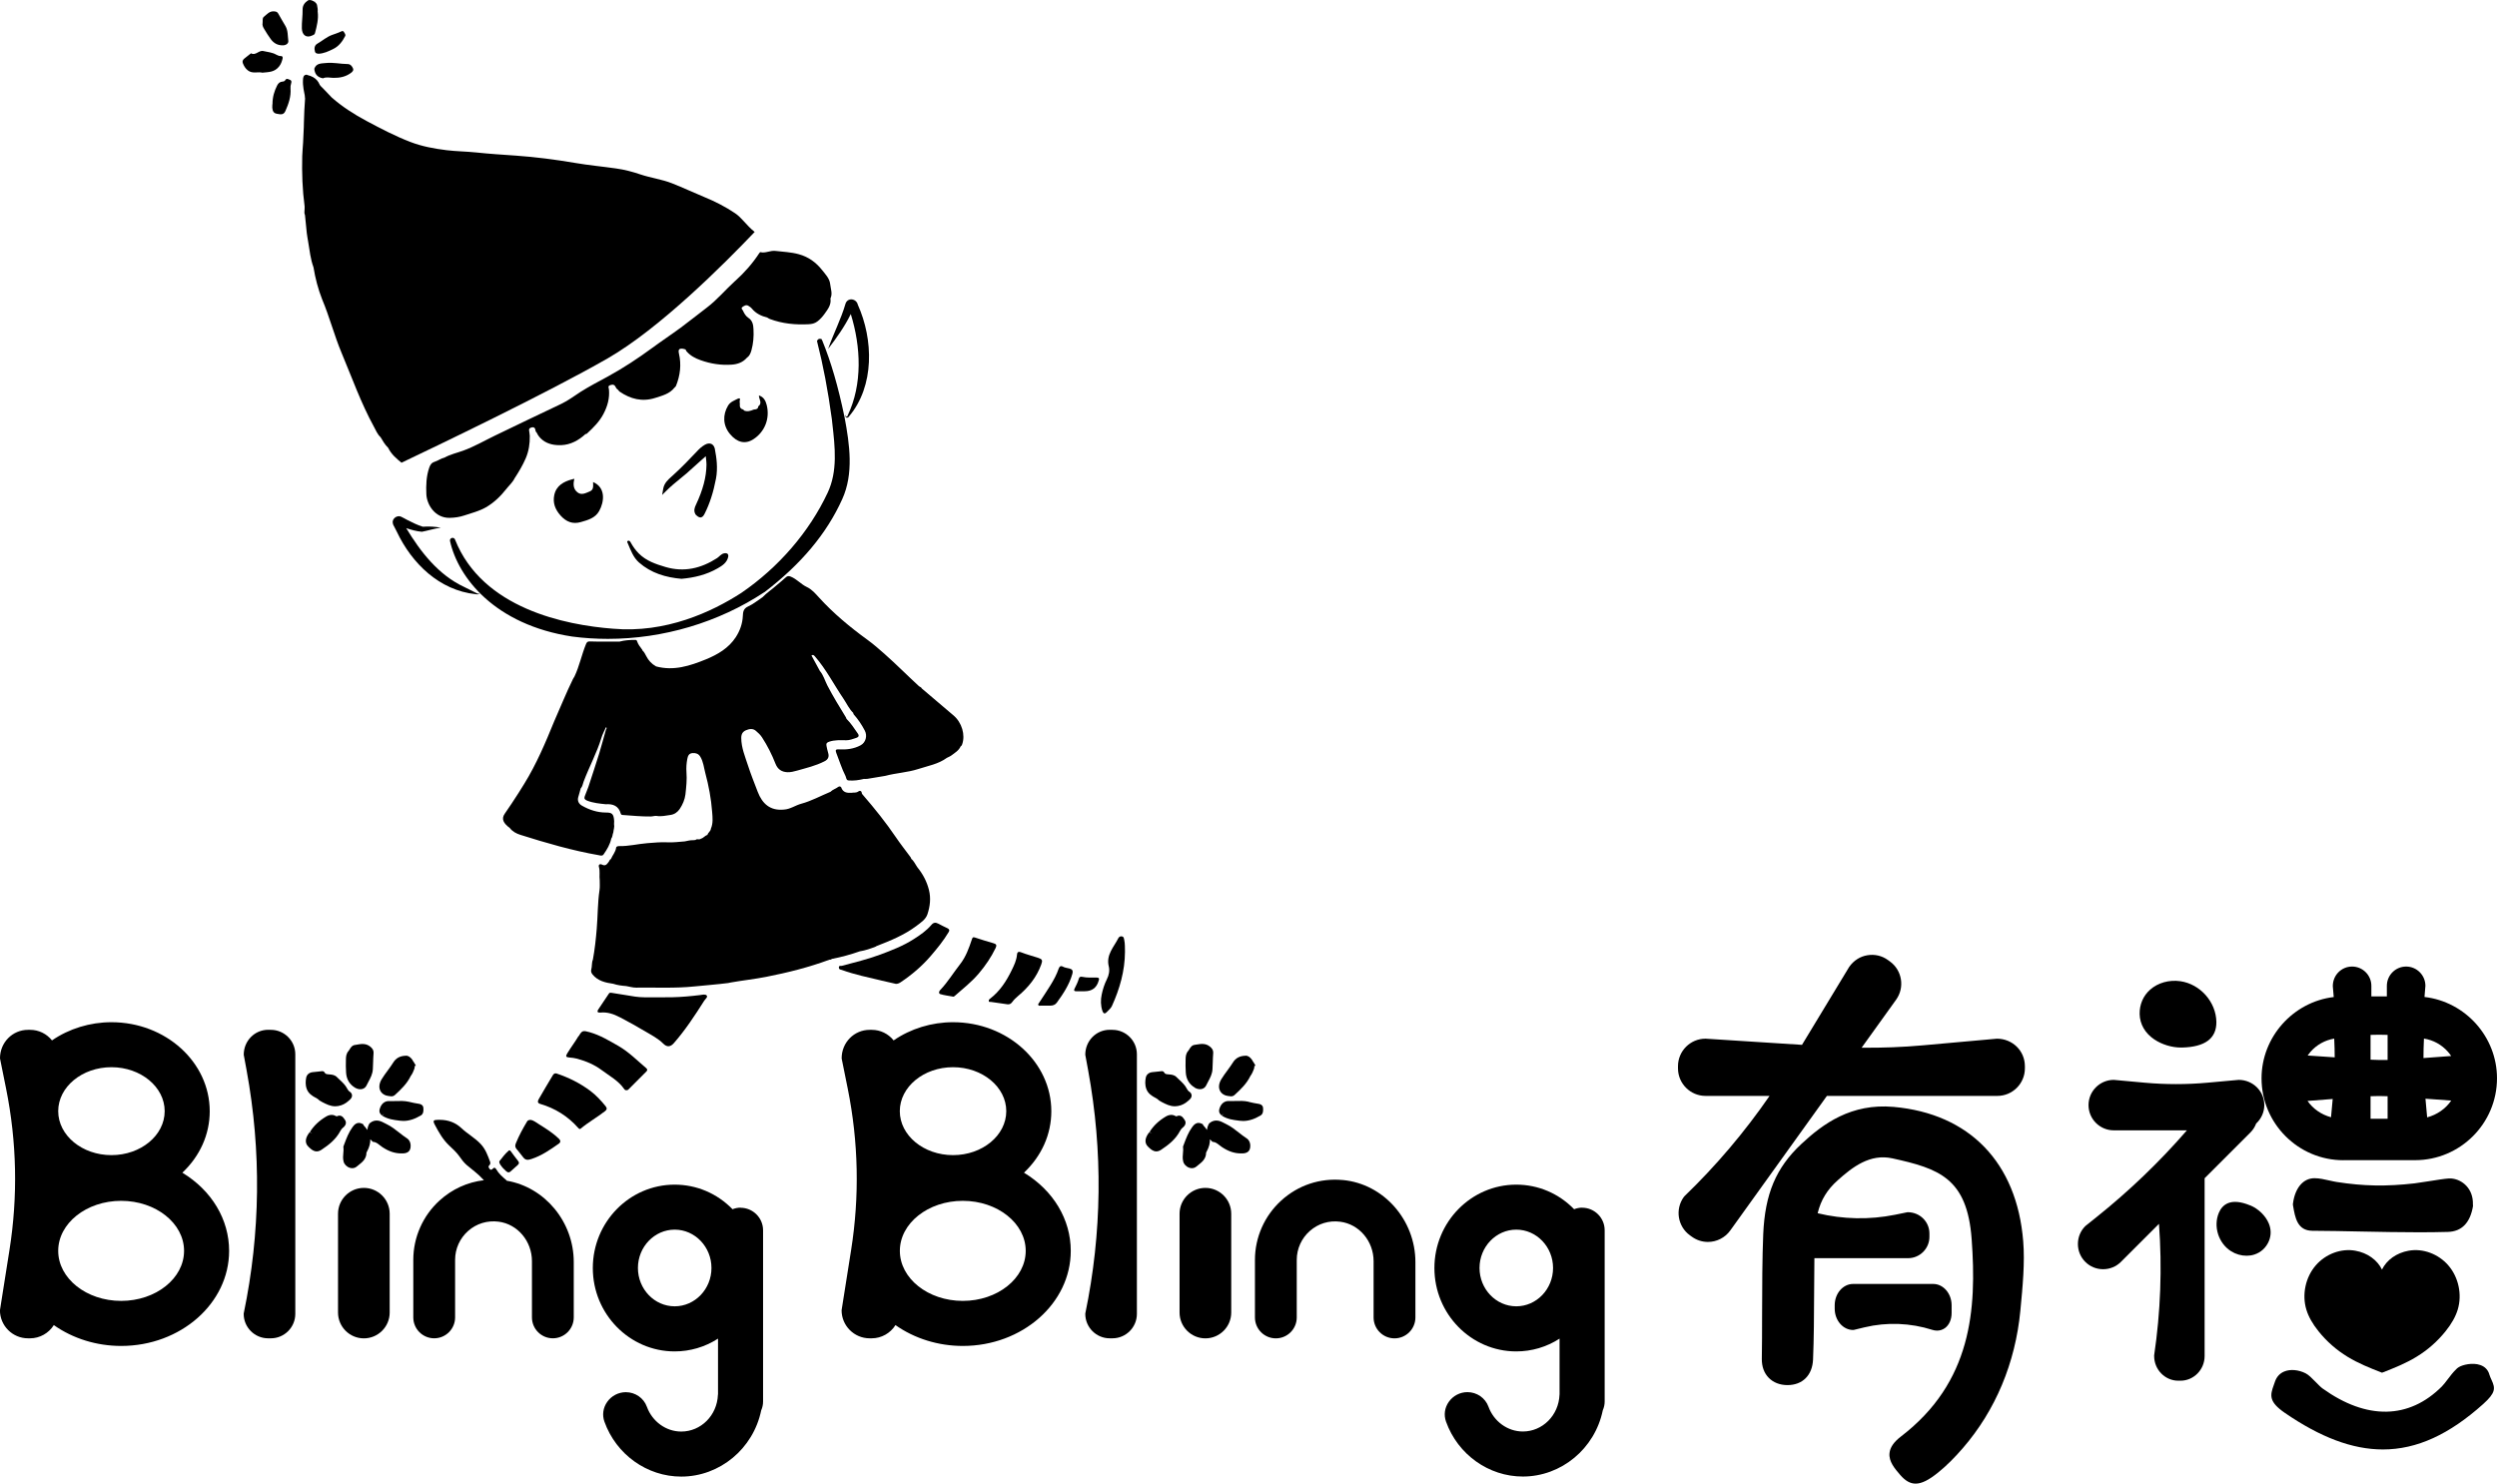 <?xml version="1.0" encoding="UTF-8"?><svg id="_圖層_2" xmlns="http://www.w3.org/2000/svg" viewBox="0 0 461.1 274"><g id="_圖層_1-2"><g><g><path d="M67.19,219.39c-2.63,0-4.77,2.14-4.77,4.77v18.25c0,2.63,2.14,4.77,4.77,4.77s4.77-2.14,4.77-4.77v-18.25c0-2.63-2.14-4.77-4.77-4.77Z"/><path d="M50.03,190.19h-.51c-2.49,0-4.51,2.03-4.51,4.61l.53,2.88c2.74,14.92,2.56,30.02-.53,44.88,0,.03-.01,.07-.01,.1,0,2.49,2.03,4.51,4.51,4.51h.51c2.49,0,4.51-2.03,4.51-4.51v-47.95c0-2.49-2.03-4.51-4.51-4.51Z"/><path d="M93.58,218.08c-.03-.06-.07-.12-.15-.18-.67-.57-1.34-1.15-1.78-1.93-.18-.32-.39-.41-.65-.12-.19,.22-.41,.26-.56,.06-.14-.17-.36-.43-.09-.68,.21-.19,.23-.44,.16-.64-.43-1.17-.84-2.34-1.74-3.3-1.07-1.14-2.45-1.88-3.58-2.95-1.08-1.02-2.43-1.51-3.94-1.52-.12,0-.23,0-.35,0-.89,0-1.01,.16-.59,.94,.72,1.36,1.47,2.7,2.61,3.78,.66,.62,1.33,1.23,1.87,1.97,.41,.58,.84,1.18,1.37,1.64,1,.86,2.08,1.61,2.97,2.59,.07,.08,.16,.15,.23,.23-3.03,.36-5.87,1.64-8.19,3.75-3.08,2.8-4.85,6.79-4.85,10.95v10.64c0,2.13,1.73,3.86,3.86,3.86s3.86-1.73,3.86-3.86v-10.64c0-2.04,.88-3.98,2.41-5.33,1.55-1.37,3.55-1.97,5.62-1.71,3.51,.45,6.16,3.59,6.16,7.3v10.38c0,2.13,1.73,3.86,3.86,3.86s3.86-1.73,3.86-3.86v-10.23c0-7.43-5.35-13.82-12.36-15.01Z"/><path d="M136.75,223.04c-.5,0-.99,.1-1.48,.29-2.86-2.93-6.64-4.54-10.69-4.54-8.33,0-15.11,6.91-15.11,15.4s6.78,15.4,15.11,15.4c2.85,0,5.6-.81,8.01-2.36v10.27s-.01,.07-.02,.11c-.15,3.8-3.13,6.78-6.77,6.78-2.81,0-5.36-1.85-6.35-4.59-.58-1.6-2.14-2.68-3.88-2.68-1.37,0-2.65,.67-3.44,1.79-.77,1.09-.96,2.43-.51,3.67,2.17,6.06,7.87,10.13,14.18,10.13,7.1,0,13.3-5.14,14.76-12.22,.23-.53,.35-1.08,.35-1.64v-31.63c0-2.29-1.87-4.16-4.16-4.16Zm-12.16,18.22c-3.74,0-6.79-3.18-6.79-7.08s3.05-7.08,6.79-7.08,6.79,3.18,6.79,7.08-3.05,7.08-6.79,7.08Z"/><path d="M33.68,216.58c3.26-3.08,5.05-7.08,5.05-11.35,0-9.07-8.14-16.44-18.15-16.44-3.95,0-7.83,1.19-10.98,3.36-.98-1.23-2.45-1.95-4.03-1.95h-.4c-2.85,0-5.18,2.32-5.17,5.28l1.13,5.6c1.98,9.85,2.19,19.87,.62,29.78l-1.76,11.13c0,2.85,2.32,5.18,5.18,5.18h.4c1.77,0,3.43-.94,4.37-2.44,3.53,2.49,7.92,3.85,12.43,3.85,11,0,19.94-7.88,19.94-17.56,0-5.8-3.21-11.15-8.64-14.44Zm-13.1-19.48c5.42,0,9.83,3.64,9.83,8.12s-4.41,8.12-9.83,8.12-9.83-3.64-9.83-8.12,4.41-8.12,9.83-8.12Zm1.79,43.16c-6.41,0-11.62-4.15-11.62-9.24s5.21-9.24,11.62-9.24,11.62,4.15,11.62,9.24-5.21,9.24-11.62,9.24Z"/><path d="M222.59,219.39c-2.63,0-4.77,2.14-4.77,4.77v18.25c0,2.63,2.14,4.77,4.77,4.77s4.77-2.14,4.77-4.77v-18.25c0-2.63-2.14-4.77-4.77-4.77Z"/><path d="M205.43,190.19h-.51c-2.49,0-4.51,2.03-4.51,4.61l.53,2.88c2.74,14.92,2.56,30.02-.52,44.88,0,.03-.01,.07-.01,.1,0,2.49,2.03,4.51,4.51,4.51h.51c2.49,0,4.51-2.03,4.51-4.51v-47.95c0-2.49-2.03-4.51-4.51-4.51Z"/><path d="M247.97,217.94c-4.22-.4-8.26,.95-11.38,3.79-3.08,2.8-4.85,6.79-4.85,10.95v10.64c0,2.13,1.73,3.86,3.86,3.86s3.86-1.73,3.86-3.86v-10.64c0-2.04,.88-3.98,2.41-5.33,1.55-1.37,3.54-1.98,5.62-1.71,3.51,.45,6.16,3.59,6.16,7.3v10.38c0,2.13,1.73,3.86,3.86,3.86s3.86-1.73,3.86-3.86v-10.23c0-7.79-5.88-14.45-13.38-15.15Z"/><path d="M292.16,223.04c-.5,0-1,.1-1.48,.29-2.86-2.93-6.64-4.54-10.69-4.54-8.33,0-15.11,6.91-15.11,15.4s6.78,15.4,15.11,15.4c2.85,0,5.6-.81,8-2.36v10.27s-.01,.07-.01,.1c-.15,3.8-3.13,6.78-6.77,6.78-2.81,0-5.36-1.85-6.35-4.59-.58-1.6-2.14-2.68-3.88-2.68-1.37,0-2.65,.67-3.44,1.79-.77,1.09-.96,2.43-.51,3.67,2.17,6.06,7.87,10.13,14.18,10.13,7.1,0,13.3-5.14,14.76-12.22,.23-.53,.35-1.08,.35-1.64v-31.63c0-2.29-1.87-4.16-4.16-4.16Zm-12.16,18.22c-3.74,0-6.79-3.18-6.79-7.08s3.05-7.08,6.79-7.08,6.79,3.18,6.79,7.08-3.05,7.08-6.79,7.08Z"/><path d="M189.09,216.58c3.26-3.08,5.05-7.08,5.05-11.35,0-9.07-8.14-16.44-18.15-16.44-3.95,0-7.83,1.19-10.97,3.36-.98-1.23-2.45-1.95-4.03-1.95h-.4c-2.85,0-5.18,2.32-5.17,5.28l1.13,5.6c1.98,9.84,2.19,19.87,.62,29.78l-1.76,11.13c0,2.85,2.32,5.18,5.18,5.18h.4c1.77,0,3.43-.94,4.37-2.44,3.53,2.49,7.92,3.85,12.43,3.85,11,0,19.94-7.88,19.94-17.56,0-5.8-3.21-11.15-8.64-14.44Zm-13.1-19.48c5.42,0,9.83,3.64,9.83,8.12s-4.41,8.12-9.83,8.12-9.83-3.64-9.83-8.12,4.41-8.12,9.83-8.12Zm1.8,43.16c-6.41,0-11.62-4.15-11.62-9.24s5.21-9.24,11.62-9.24,11.62,4.15,11.62,9.24-5.21,9.24-11.62,9.24Z"/><path d="M368.75,191.84s-.04,0-.06,0l-13.6,1.22c-3.68,.33-7.48,.48-11.32,.44l6.37-8.87c1.63-2.27,1.11-5.44-1.16-7.07l-.36-.26c-1.09-.79-2.44-1.1-3.77-.88-1.36,.22-2.52,.96-3.37,2.15l-8.72,14.4-17.81-1.14c-2.81,0-5.09,2.28-5.09,5.09v.39c0,2.81,2.28,5.09,5.09,5.09h11.82c-4.61,6.69-9.87,12.89-15.68,18.49l-.17,.2c-1.63,2.27-1.11,5.44,1.16,7.07l.36,.26c.87,.62,1.89,.95,2.95,.95,1.63,0,3.17-.79,4.12-2.11l17.85-24.86h31.47c2.81,0,5.09-2.28,5.09-5.09v-.39c0-2.85-2.28-5.09-5.19-5.09Z"/><path d="M356.82,245.61c.3,.09,.59,.14,.88,.14,.53,0,1.03-.16,1.46-.47,.78-.57,1.23-1.59,1.23-2.79v-1.42c0-2.17-1.53-3.94-3.4-3.94h-14.79c-1.88,0-3.4,1.77-3.4,3.94v.62c0,2.17,1.53,3.94,3.4,3.94,.04,0,.08,0,.12-.01l1.99-.48c4.13-.99,8.46-.82,12.53,.47Z"/><path d="M349.67,204.43c-7.81-.69-13.01,3.09-17.06,6.88-4.66,4.37-6.69,9.19-7.01,16.64-.18,4.31-.2,9.79-.21,15.09,0,2.8-.01,5.52-.05,7.92-.02,1.42,.42,2.64,1.28,3.51,.84,.86,2.05,1.33,3.4,1.34h.05c2.79,0,4.6-1.81,4.73-4.72,.16-3.76,.18-8.17,.2-12.43,0-2.14,.02-4.27,.05-6.29h17.3c2.17,0,3.94-1.77,3.94-3.94v-.62c0-2.17-1.76-3.93-4.02-3.93h-.02l-2.36,.48c-4.67,.94-9.58,.84-14.24-.29,.6-2.45,1.75-4.34,3.69-6.07,2.73-2.45,5.98-4.98,10.13-4.06,8.53,1.88,13.8,3.61,14.62,14.92,.95,13,.02,26.41-13.05,36.44-1.32,1.01-2.02,2.02-2.12,3.08-.16,1.55,.98,2.87,1.98,4.03,.92,1.06,1.82,1.6,2.84,1.6,1.15,0,2.47-.68,4.18-2.07,1.49-1.2,3.02-2.72,4.57-4.52,6.01-6.96,9.67-15.72,10.59-25.32,.44-4.57,.85-8.9,.53-12.85-1.17-14.52-9.9-23.57-23.94-24.82Z"/><path d="M456.66,222.75c.02-.12,0-.22-.01-.28,.11-2.94-1.99-4.68-4.03-4.82h-.24s-.22,0-.22,0c-.69,.04-2.27,.29-3.79,.53-1.01,.16-1.96,.31-2.48,.37-5.27,.6-9.43,.52-14.38-.25-.41-.06-.86-.17-1.33-.27-.92-.21-1.88-.43-2.77-.43h-.01c-2.07,0-3.59,1.77-3.97,4.64-.02,.11-.03,.22-.01,.33l.03,.16c.36,2.14,.78,4.56,3.54,4.58,2.94,.01,6.05,.08,9.07,.14,3.52,.07,7.12,.14,10.65,.14,1.8,0,3.58-.02,5.32-.07,2.56-.07,4.12-1.68,4.64-4.77Zm-32.74-.31h0s0,0,0,0h0Z"/><path d="M416.62,207.51c.96-.89,1.51-2.12,1.51-3.41,0-2.57-2.1-4.66-4.73-4.66h0l-5.75,.52c-3.85,.35-7.76,.35-11.62,0l-5.7-.52c-2.57,0-4.66,2.09-4.66,4.66s2.09,4.66,4.66,4.66h13.51c-5.08,5.85-10.71,11.25-16.75,16.07l-2.02,1.62c-.88,.88-1.36,2.05-1.36,3.3s.48,2.42,1.36,3.3c.88,.88,2.05,1.36,3.29,1.36s2.42-.48,3.3-1.36l7.02-7.02c.6,8.11,.3,16.27-.89,24.29,0,.02,0,.09,0,.12,0,2.51,2,4.56,4.46,4.56h.4c2.46,0,4.46-2.05,4.46-4.56v-32.83l8.47-8.47c.45-.45,.8-.99,1.04-1.62Z"/><path d="M397.85,191.99c1.39,.93,3.21,1.48,4.9,1.48,.05,0,.11,0,.16,0,4.28-.09,6.42-1.69,6.37-4.76-.07-3.67-2.99-6.96-6.64-7.49-2.06-.3-4.15,.28-5.59,1.56-1.28,1.13-1.97,2.73-1.94,4.5,.04,1.89,1.01,3.56,2.75,4.72Z"/><path d="M415.53,222.63c-3.68-1.53-5.18-.1-5.8,1.37-1.05,2.52-.06,5.63,2.27,7.09,.87,.55,1.88,.83,2.86,.83,.49,0,.97-.07,1.43-.22,1.22-.39,2.18-1.28,2.69-2.5,.43-1.04,.43-2.16-.02-3.24-.58-1.41-1.92-2.72-3.42-3.34Z"/><path d="M432.75,214.27h13.22c8.34,0,15.13-6.79,15.13-15.13,0-7.65-5.84-14.14-13.39-15.01l.17-2.06c0-1.96-1.6-3.56-3.56-3.56s-3.56,1.6-3.56,3.56v1.95h-2.86v-1.95c0-1.96-1.6-3.56-3.56-3.56-.95,0-1.84,.37-2.52,1.05-.67,.68-1.04,1.58-1.04,2.58l.17,2c-7.51,.9-13.33,7.39-13.33,15.01,0,8.34,6.78,15.13,15.12,15.13Zm15.45-7.92l-.31-3.43,4.76,.34c-1.03,1.51-2.63,2.62-4.44,3.1Zm-.6-14.54c1.72,.27,3.28,1.12,4.44,2.44,.21,.24,.41,.5,.6,.78l-5.12,.38c0-1.16,.03-2.35,.09-3.6Zm-9.85-.68c1.04-.04,2.1-.04,3.15,0v4.64c-1.05,.01-2.1,0-3.15-.06v-4.58Zm0,11.33c1.05-.05,2.11-.05,3.15,0v4.16h-3.15v-4.15Zm-11.08-8.21c1.14-1.3,2.68-2.15,4.37-2.43,.06,1.23,.09,2.37,.09,3.46l-5-.34c.17-.24,.35-.47,.54-.69Zm4.09,8.72l-.31,3.37c-1.78-.48-3.31-1.54-4.34-3.01l4.64-.36Z"/><path d="M459.66,253.76c-.25-.79-.81-1.36-1.63-1.65-1.46-.52-3.34-.03-3.99,.39-.09,.06-.18,.12-.26,.18h-.02s0,.01,0,.01c-.09,.07-.16,.14-.21,.21-.57,.54-1.07,1.21-1.56,1.85-.38,.5-.73,.97-1.07,1.31-6.06,6.08-13.88,6.22-22.01,.39-.37-.26-.83-.74-1.28-1.2-.67-.68-1.3-1.33-1.88-1.62-1.32-.66-2.82-.79-3.93-.33-.83,.34-1.42,.99-1.72,1.87-.07,.22-.15,.43-.22,.63-.7,1.91-.94,3.09,2.05,5.15,6.54,4.49,12.44,6.75,18.1,6.75,6.29,0,12.28-2.79,18.52-8.39,2.31-2.08,2.26-2.9,1.56-4.41-.15-.33-.32-.69-.46-1.14Z"/><path d="M58.2,202.68c.3,.17,.59,.34,.77,.55l.53,.31c.74,.38,1.5,.78,2.41,.78,.34,0,.7-.06,1.1-.19,.71-.24,1.15-.62,1.62-1.05,.28-.26,.41-.54,.37-.83-.02-.2-.13-.48-.52-.7-.06-.04-.25-.25-.35-.46-.34-.68-.86-1.16-1.36-1.63-.18-.17-.36-.34-.53-.51-.43-.45-.99-.49-1.44-.52-.52-.04-.71-.07-.85-.34-.06-.11-.24-.35-.65-.24l-.44,.05c-.36,.04-.71,.08-1.07,.11-.66,.05-1.14,.44-1.25,1.03-.1,.55-.18,1.28,.1,2.07,.32,.87,1.01,1.27,1.57,1.59Z"/><path d="M66.02,192.92c-.15,.03-.3,.05-.45,.07-.55,.06-.82,.5-1.01,.82-.06,.1-.12,.19-.18,.27-.47,.5-.49,1.13-.5,1.55-.03,.86-.02,1.7,.03,2.48,.08,1.24,.64,2.17,1.66,2.78,.31,.18,.64,.28,.95,.28,.15,0,.29-.02,.43-.06,.33-.1,.59-.33,.74-.65,.11-.24,.23-.47,.36-.7,.37-.69,.75-1.4,.8-2.28,.02-.42,.04-.84,.05-1.26,.02-.56,.03-1.11,.08-1.67,.05-.65-.29-.99-.61-1.25-.79-.64-1.65-.5-2.34-.39Z"/><path d="M71.82,202.42l.11,.02c.09,.02,.2,.04,.33,.04,.21,0,.46-.05,.69-.27,1.03-.95,2.19-2.02,2.89-3.47,.33-.44,.51-.91,.67-1.33,.06-.17,.08-.35,.07-.53l.22-.06-.34-.59s-.06-.11-.12-.16c-.07-.13-.14-.25-.21-.36-.34-.48-.76-.76-1.16-.73-1.08,.02-1.84,.43-2.34,1.24-.31,.5-.66,.97-1.02,1.47-.38,.52-.78,1.05-1.13,1.63-.46,.76-.55,1.52-.25,2.12,.27,.55,.84,.91,1.6,1Z"/><path d="M75.11,210.21c-.47-.31-.91-.65-1.38-1.02-.71-.56-1.43-1.13-2.29-1.55-.11-.05-.22-.11-.33-.17-.73-.39-1.73-.92-2.81-.05l-.13,.16c-.2,.38-.31,.75-.35,1.11-.18-.29-.39-.57-.66-.84l-.11-.23-.15-.07c-.99-.5-1.55,.27-1.82,.64-.7,.96-1.1,2.04-1.49,3.08l-.19,.51,.02,.13c.04,.32,.01,.66-.02,1.01-.05,.52-.1,1.05,.05,1.62,.14,.52,.59,.97,1.15,1.14,.15,.05,.3,.07,.45,.07,.3,0,.58-.1,.81-.29,.12-.1,.24-.19,.36-.29,.65-.51,1.46-1.14,1.45-2.3,0-.03,.05-.09,.11-.21,.43-.79,.62-1.54,.6-2.25,.1,.12,.22,.24,.35,.36l.12,.11,.16,.02c.41,.05,.73,.3,1.1,.59,.16,.13,.33,.26,.5,.37,1.19,.79,2.3,1.16,3.48,1.16,.11,0,.22,0,.34,0,.3-.02,1.2-.07,1.36-.99,.14-.79-.11-1.46-.67-1.82Z"/><path d="M63.37,208.25c.8-.67,.46-1.27,.28-1.5-.03-.04-.06-.08-.09-.12-.14-.21-.56-.86-1.36-.46-.02,0-.04,.02-.17-.05-.39-.22-1.02-.38-1.82,.1-1.3,.78-2.25,1.68-2.98,2.84l.43,.27-.48-.22c-.11,.14-.27,.34-.4,.58-.17,.33-.69,1.33,.23,2.15l.14,.13c.3,.28,.74,.68,1.33,.68,.27,0,.57-.09,.9-.31,1.31-.87,2.64-1.89,3.47-3.46,.15-.28,.29-.46,.51-.64Z"/><path d="M70.67,206.11c1.02,.6,2,.72,2.96,.84l.24,.03c.21,.03,.42,.04,.63,.04,1.03,0,2.07-.33,3.22-1.01,.48-.29,.48-.85,.47-1.18v-.11c0-.35-.15-.78-.94-.88-.52-.07-1.05-.19-1.56-.31l-.17-.04c-.84-.19-1.65-.16-2.43-.14-.4,.01-.79,.03-1.19,.01-.86-.05-1.5,.49-1.78,1.46-.21,.71,.27,1.08,.43,1.21l.38-.35-.33,.39,.08,.06Z"/><path d="M213.24,202.68c.3,.17,.59,.34,.77,.55l.53,.31c.74,.38,1.5,.78,2.41,.78,.34,0,.7-.06,1.1-.19,.71-.24,1.15-.62,1.62-1.05,.28-.26,.41-.54,.37-.83-.02-.2-.13-.48-.52-.7-.06-.04-.25-.25-.35-.46-.34-.68-.86-1.16-1.36-1.63-.18-.17-.36-.34-.53-.51-.43-.45-.99-.49-1.44-.52-.52-.04-.71-.07-.85-.34-.06-.11-.24-.35-.65-.24l-.44,.05c-.36,.04-.71,.08-1.07,.11-.66,.05-1.14,.44-1.25,1.03-.1,.55-.18,1.28,.1,2.07,.32,.87,1.01,1.27,1.57,1.59Z"/><path d="M220.62,200.88c.31,.18,.64,.28,.95,.28,.15,0,.29-.02,.43-.06,.33-.1,.59-.33,.74-.65,.11-.24,.23-.47,.36-.7,.37-.69,.75-1.4,.8-2.28,.02-.42,.04-.84,.05-1.26,.02-.56,.03-1.11,.08-1.67,.05-.65-.29-.99-.61-1.25-.79-.64-1.65-.5-2.34-.39-.15,.03-.3,.05-.45,.07-.55,.06-.82,.5-1.01,.82-.06,.1-.12,.19-.18,.27-.47,.5-.49,1.13-.5,1.55-.03,.86-.02,1.7,.03,2.48,.08,1.24,.64,2.17,1.66,2.78Z"/><path d="M226.87,202.42l.11,.02c.09,.02,.2,.04,.33,.04,.21,0,.46-.05,.69-.27,1.03-.95,2.19-2.02,2.89-3.47,.33-.44,.51-.91,.67-1.33,.06-.17,.08-.35,.07-.53l.22-.06-.34-.59s-.06-.11-.12-.16c-.07-.13-.14-.25-.21-.36-.34-.48-.75-.76-1.16-.73-1.08,.02-1.84,.43-2.34,1.24-.31,.5-.66,.97-1.02,1.47-.38,.52-.78,1.05-1.13,1.63-.46,.76-.55,1.52-.25,2.12,.27,.55,.84,.91,1.6,1Z"/><path d="M230.16,210.21c-.47-.31-.91-.65-1.38-1.02-.71-.56-1.43-1.13-2.29-1.55-.11-.05-.22-.11-.33-.17-.73-.39-1.73-.92-2.81-.05l-.13,.16c-.2,.38-.31,.75-.35,1.11-.18-.29-.39-.57-.66-.84l-.11-.23-.15-.07c-.99-.5-1.55,.27-1.82,.64-.7,.96-1.1,2.04-1.49,3.08l-.19,.51,.02,.13c.04,.32,.01,.66-.02,1.01-.05,.52-.1,1.05,.05,1.62,.14,.52,.59,.97,1.15,1.14,.15,.05,.3,.07,.45,.07,.3,0,.58-.1,.81-.29,.12-.1,.24-.19,.36-.29,.65-.51,1.46-1.14,1.45-2.3,0-.03,.05-.09,.11-.21,.43-.79,.62-1.54,.6-2.25,.1,.12,.22,.24,.35,.36l.12,.11,.16,.02c.41,.05,.73,.3,1.1,.59,.16,.13,.33,.26,.5,.37,1.19,.79,2.3,1.16,3.48,1.16,.11,0,.22,0,.34,0,.3-.02,1.2-.07,1.36-.99,.14-.79-.11-1.46-.67-1.82Z"/><path d="M218.42,208.25c.8-.67,.46-1.27,.28-1.5-.03-.04-.06-.08-.09-.12-.14-.21-.57-.86-1.36-.46-.02,0-.04,.02-.17-.05-.39-.22-1.02-.38-1.82,.1-1.3,.78-2.25,1.68-2.98,2.84l.43,.27-.48-.22c-.11,.14-.27,.34-.4,.58-.17,.33-.69,1.33,.23,2.15l.14,.13c.3,.28,.74,.68,1.33,.68,.27,0,.57-.09,.9-.31,1.31-.87,2.64-1.89,3.47-3.46,.15-.28,.29-.46,.51-.64Z"/><path d="M230.57,203.48c-.84-.19-1.65-.16-2.43-.14-.4,.01-.79,.03-1.19,.01-.85-.05-1.5,.49-1.78,1.46-.21,.71,.27,1.08,.43,1.21l.38-.35-.33,.39,.08,.06c1.02,.6,2,.72,2.96,.84l.24,.03c.21,.03,.42,.04,.63,.04,1.03,0,2.07-.33,3.22-1.01,.48-.29,.48-.85,.47-1.18v-.11c0-.35-.15-.78-.94-.88-.52-.07-1.05-.19-1.56-.31l-.17-.04Z"/><path d="M444.79,230.99c-2.26,.41-4.06,1.71-4.93,3.49-.87-1.78-2.67-3.09-4.93-3.49-2.61-.47-5.46,.59-7.29,2.7-1.91,2.2-2.59,5.42-1.74,8.2,.4,1.3,1.13,2.6,2.25,3.99,1.5,1.87,3.3,3.45,5.35,4.7,2.02,1.23,4.04,2.03,6.18,2.87l.19,.07,.19-.07c2.14-.84,4.16-1.64,6.18-2.87,2.05-1.25,3.85-2.83,5.35-4.7,1.12-1.39,1.85-2.69,2.25-3.99,.85-2.78,.17-6-1.74-8.2-1.83-2.11-4.69-3.17-7.29-2.7Z"/><path d="M114.46,187.87c1.64,.85,3.26,1.77,4.85,2.71,1.1,.65,2.25,1.25,3.17,2.17q1,1,1.95-.09c2.12-2.42,3.88-5.11,5.6-7.82,.2-.32,.71-.68,.48-.97-.24-.31-.84-.14-1.26-.09-1.7,.21-3.4,.36-5.11,.4-1.71,.04-3.42,0-5.13,.01-1.16,0-2.29-.2-3.42-.4-.9-.16-1.81-.29-2.74-.44-.12,.03-.27-.06-.4,.14-.64,.98-1.3,1.94-1.95,2.91-.32,.48-.14,.66,.4,.61,1.29-.13,2.46,.29,3.56,.87Z"/><path d="M162.77,181.1c.89,.21,1.78,.41,2.67,.61,.35,0,.63-.13,.91-.32,2.04-1.37,3.9-2.95,5.5-4.81,1.21-1.41,2.39-2.85,3.34-4.45,.21-.35,.08-.54-.24-.7-.56-.27-1.12-.53-1.66-.83-.49-.26-.89-.26-1.28,.2-.93,1.1-2.13,1.92-3.33,2.68-1.91,1.22-4.03,2.04-6.15,2.83-2.31,.86-4.71,1.43-7.08,2.07-.19,.05-.58-.12-.54,.35,.03,.36,.32,.33,.55,.41,2.38,.87,4.87,1.37,7.33,1.96Z"/><path d="M106.84,191.34c-.3,.52-.64,1-.97,1.5-.39,.57-.77,1.13-1.13,1.72-.33,.55-.22,.7,.4,.75,.48,.04,.96,.09,1.43,.22,1.64,.45,3.18,1.09,4.57,2.13,1.43,1.07,3.04,1.92,4.1,3.44,.11,.15,.24,.29,.46,.25,.13,0,.23-.02,.32-.11,1.12-1.13,2.25-2.25,3.37-3.38,.16-.17,.19-.38-.05-.58-1.67-1.41-3.2-2.98-5.12-4.09-1.73-.99-3.43-2.02-5.36-2.56-1.21-.34-1.39-.32-1.99,.74Z"/><path d="M111.84,204.31c-.84-1.04-1.75-2.02-2.82-2.83-1.91-1.43-4.02-2.48-6.28-3.23h.01c-.3-.06-.51,.08-.65,.31-.88,1.47-1.76,2.94-2.61,4.43-.19,.33-.3,.72,.24,.88,2.78,.81,5.14,2.29,7.06,4.46,.17,.19,.29,.24,.44,.12,1.42-1.2,3.06-2.1,4.52-3.25,.33-.26,.38-.53,.09-.89Z"/><path d="M173.63,182.82c-.24,.26-.35,.67,.01,.78,.74,.23,1.52,.31,2.38,.47,.09,.03,.22-.07,.34-.18,1.49-1.31,3.06-2.54,4.36-4.07,1.24-1.46,2.31-3.02,3.14-4.75,.24-.51,.13-.72-.42-.87-1.14-.31-2.27-.69-3.4-1.05-.37-.12-.45-.03-.58,.37-.54,1.6-1.1,3.2-2.17,4.56-1.23,1.57-2.27,3.29-3.65,4.75Z"/><path d="M182.58,184.86c.03,.26,.24,.16,.38,.18,1.04,.15,2.09,.3,3.13,.45,.39,.02,.62-.13,.86-.46,.29-.41,.68-.77,1.07-1.1,1.89-1.58,3.4-3.44,4.25-5.78,.3-.82,.2-1-.59-1.26-1.04-.34-2.11-.61-3.12-1.01-.57-.22-.73,.04-.76,.45-.09,1.03-.53,1.94-.97,2.84-.98,2.02-2.18,3.89-4.01,5.28-.13,.1-.26,.21-.23,.4Z"/><path d="M98.18,214.04c1.86-.61,3.43-1.71,5-2.81,.39-.27,.36-.6,.02-.93-1.08-1.04-2.35-1.84-3.61-2.63-.56-.35-1.08-.78-1.63-.84q-.46,.01-.62,.28c-.78,1.3-1.5,2.62-2.07,4.02-.15,.37-.19,.69,.08,1.03,.39,.51,.84,.99,1.21,1.51,.47,.67,.96,.59,1.63,.37Z"/><path d="M204.39,186.91c.32-.36,.73-.65,.94-1.11,1.44-3.18,2.39-6.48,2.41-10.01-.02-.74,.02-1.48-.14-2.22-.06-.25-.06-.52-.34-.61-.29-.09-.58,0-.73,.28-.83,1.66-2.32,3.09-1.78,5.25,.19,.78,.03,1.61-.35,2.36-.45,.9-.76,1.87-.96,2.84-.21,.98-.2,2.04,.14,3.03,.15,.44,.41,.63,.8,.19Z"/><path d="M135.77,51.87c-1.78,1.61-3.31,3.47-5.23,4.93-1.61,1.22-3.18,2.49-4.8,3.69-1.75,1.29-3.57,2.49-5.32,3.78-2.6,1.91-5.29,3.68-8.13,5.24-1.7,.93-3.44,1.82-5.08,2.86-1.17,.75-2.28,1.61-3.55,2.21-4.1,1.94-8.18,3.9-12.26,5.87-1.95,.94-3.83,2.04-5.87,2.78-1.15,.42-2.36,.67-3.44,1.28-.65,.15-1.2,.57-1.82,.77-.6,.19-.83,.57-1.02,1.13-.54,1.59-.59,3.22-.52,4.85,.08,1.95,1.6,4.43,4.31,4.38,.94-.02,1.83-.15,2.7-.44,1.35-.45,2.75-.79,4-1.51,1.48-.86,2.68-2.02,3.73-3.35,.52-.67,1.18-1.23,1.56-2.01,.77-1.18,1.49-2.38,2.05-3.68,.57-1.33,.78-2.72,.75-4.15,0-.34-.1-.68-.13-1.02-.04-.42,.31-.5,.58-.56,.22-.04,.48,.03,.56,.37,.05,.2,.05,.46,.26,.6,.25,.55,.62,1.01,1.09,1.38,1.03,.81,2.31,.99,3.5,.94,1.69-.08,3.17-.88,4.43-2.05,.19,.03,.29-.11,.41-.22,1.11-1.03,2.17-2.1,2.89-3.46,.76-1.43,1.18-2.93,1.03-4.56-.03-.33-.29-.61,.26-.8,.5-.17,.8-.05,.99,.38,.1,.23,.25,.38,.44,.51,.09,.1,.16,.23,.27,.31,2.01,1.38,4.18,1.94,6.58,1.17,1.3-.42,2.66-.74,3.56-1.9,.09-.1,.22-.18,.27-.3,.79-1.95,1.03-3.95,.55-6.01-.16-.7,.02-.97,.75-.87,.18,.02,.35,.1,.52,.15-.02,.16,.08,.25,.17,.36,.69,.79,1.57,1.25,2.53,1.59,1.89,.68,3.84,.98,5.83,.83,1.04-.08,2-.42,2.73-1.25,.48-.33,.69-.8,.85-1.36,.36-1.28,.46-2.59,.39-3.9-.04-.82-.15-1.61-.96-2.14-.45-.3-.76-.8-.98-1.31-.09-.2-.46-.45-.09-.69,.31-.21,.66-.46,1.07-.22,.23,.14,.48,.3,.65,.51,.75,.92,1.75,1.39,2.86,1.67,.15,.09,.3,.2,.46,.26,2.32,.87,4.73,1.1,7.18,.97,.55-.03,1.1-.13,1.6-.51,.53-.4,.95-.88,1.32-1.39,.6-.85,1.29-1.69,1.1-2.86,.43-.89,.04-1.78-.05-2.65-.11-1.04-.86-1.79-1.48-2.58-1.13-1.43-2.52-2.45-4.32-2.94-1.42-.39-2.85-.44-4.29-.61-1-.12-1.84,.47-2.79,.23-.06-.02-.18,.13-.24,.22-1.23,1.88-2.7,3.54-4.37,5.05Z"/><path d="M157.11,58.01c1.87,6.04,2.19,12.94-.58,18.73-.06,.16-.07,.23-.22,.21-.13,0-.1-.23-.16-.38,.03,.15-.13,.36,.1,.52,.18,.15,.47-.04,.55-.21,4.72-5.6,4.49-14.19,1.61-20.59-.27-1.2-1.91-1.38-2.28-.19-.82,2.84-2.2,5.46-3.21,8.34,1.55-2.01,3.05-4.12,4.19-6.44Z"/><path d="M197.37,178.85c-.35-.09-.74-.13-1.05-.3-.45-.25-.65-.07-.81,.31h0c-.37,1.11-.93,2.13-1.54,3.12-.67,1.09-1.39,2.15-2.09,3.22-.09,.14-.23,.25-.14,.43,.09,.18,.29,.1,.44,.1,.59,0,1.17,0,1.76,0,.49,0,.92-.15,1.21-.55,1.18-1.63,2.3-3.31,2.86-5.28,.18-.65,.02-.9-.63-1.06Z"/><path d="M202.86,181.16s.02-.04,.03-.06c.15-.39,.03-.56-.4-.56-.88,0-1.76,.06-2.64-.13-.26-.06-.53-.02-.62,.3-.19,.68-.51,1.29-.82,1.92-.14,.29-.05,.44,.28,.44,.54,0,1.07,0,1.61,0q2.02,0,2.57-1.91Z"/><path d="M88.63,109.57c-.22,.2-.49,.05-.71-.07-.44-.23-1.76-.89-2.21-1.1-4.75-2.22-8.03-6.45-10.7-10.86,.94,.32,1.93,.59,2.9,.67,1.14-.21,2.28-.6,3.49-.75-1.09-.21-2.21-.26-3.33-.18-.99-.31-1.92-.77-2.86-1.25-.36-.17-.75-.44-1.16-.61-.75-.34-1.73,.42-1.51,1.24,.08,.35,.16,.4,.26,.61,.05,.1,.42,.81,.47,.92,2.79,5.89,7.86,10.83,14.56,11.55,.25,.05,.66,.1,.8-.18Z"/><path d="M93.93,212.52c-.66,.56-1.16,1.26-1.7,1.93-.05,.06-.02,.18-.02,.23,.01,.42,1.27,1.81,1.64,1.84,.15,.01,.27-.03,.39-.13,.45-.4,.9-.81,1.35-1.21,.27-.24,.34-.45,.08-.77-.47-.58-.9-1.18-1.34-1.78-.12-.17-.27-.23-.41-.11Z"/><path d="M105.67,88.52c-1.59,.42-2.96,1.18-3.32,2.92-.29,1.41,.14,2.62,1.15,3.76,1.08,1.2,2.27,1.65,3.76,1.22,1.3-.37,2.65-.73,3.38-2.03,.96-1.71,1.26-4.35-1.12-5.36,0,.65,.17,1.42-.61,1.73-.71,.29-1.52,.76-2.26,.18-.8-.62-.84-1.52-.58-2.51-.18,.04-.29,.07-.4,.09Z"/><path d="M155.95,77.03c-1.17-5.65-2.48-10.15-4.11-14.14l-.14-.27-.22-.04c-.17-.03-.36,.03-.47,.16l-.15,.24,.05,.19c1.09,4.26,1.98,8.92,2.7,14.23l.09,.84c.49,4.32,1.01,8.79-.87,12.77-3.38,7.21-9.04,13.78-15.95,18.5-5.42,3.5-13.94,7.48-23.73,6.6-8.7-.67-24.06-3.7-29.12-16.45-.08-.25-.34-.38-.59-.31-.25,.07-.4,.33-.34,.57,1.5,6.78,8.31,15.47,22.55,17.64,2.19,.29,4.39,.43,6.6,.43,10.18,0,20.44-3.02,28.91-8.63h.02c6.79-5.21,11.48-10.82,14.35-17.18,2.13-4.69,1.38-10.05,.42-15.15Z"/><path d="M136.28,73.62c-.67,.35-1.42,.59-1.84,1.3-1.01,1.69-.96,3.65,.35,5.23,1.31,1.58,2.81,1.95,4.32,.98,2.1-1.35,3.1-3.82,2.47-6.33-.2-.79-.55-1.49-1.44-1.76,0,.7,.7,1.41-.12,2.02-.03,.47-.36,.54-.73,.57-.05,.01-.1,.02-.15,.03-.56,.24-1.12,.41-1.72,.17-.06-.06-.12-.13-.18-.2-.57-.12-.67-.52-.62-1.02,0-.23-.07-.48,0-.69,.12-.39-.12-.4-.32-.29Z"/><path d="M161.81,174.75c2.61-1.02,5.21-2.06,7.47-3.78,.8-.61,1.68-1.16,2-2.17,.47-1.45,.64-2.93,.26-4.44-.39-1.56-1.12-2.93-2.12-4.16-.38-.53-.63-1.17-1.16-1.59,0-.15-.09-.25-.17-.37-.91-1.23-1.86-2.43-2.71-3.69-1.83-2.69-3.86-5.22-5.98-7.67-.1-.12-.25-.26-.26-.4-.05-.51-.44-.46-.65-.3-.39,.29-.81,.16-1.21,.24-.86,.06-1.63-.04-1.95-1.02-.16-.21-.39-.18-.55-.06-.45,.34-1.03,.49-1.43,.9-1.79,.74-3.5,1.69-5.38,2.2-1.09,.29-2.03,1.01-3.19,1.08-2.54,.26-4.01-1.06-4.86-3.28-.62-1.62-1.27-3.24-1.81-4.9-.53-1.64-1.22-3.25-1.23-5.04,0-.71,.25-1.16,.87-1.43,.62-.26,1.27-.37,1.82,.1,.42,.35,.84,.74,1.15,1.22,1,1.54,1.82,3.17,2.49,4.88,.4,1.01,1.12,1.5,2.19,1.55,.62,.02,1.19-.13,1.77-.29,1.71-.49,3.45-.89,5.05-1.71q1.05-.49,.7-1.59c-.13-.42-.21-.84-.3-1.27-.1-.46,.09-.63,.46-.76,1.03-.36,2.1-.3,3.17-.28,.67,.01,1.26-.25,1.87-.44,.42-.13,.57-.4,.29-.79-.66-.94-1.27-1.92-2.1-2.73-.04-.1-.07-.22-.13-.31-1.18-1.92-2.36-3.85-3.4-5.85-.46-.9-.72-1.9-1.39-2.69-.52-.95-1.03-1.89-1.55-2.85,.31-.19,.44-.05,.64,.17,2.09,2.4,3.53,5.25,5.31,7.87,.58,.86,1,1.83,1.76,2.56,.03,.09,.03,.2,.08,.26,.82,.92,1.5,1.93,2.07,3.03,.49,.95,.18,2.17-.76,2.69-1.27,.69-2.64,.84-4.05,.76-.5-.03-.69,.09-.47,.64,.57,1.43,1.01,2.92,1.72,4.3,.12,.31,.14,.77,.53,.8,.96,.09,1.92-.05,2.86-.28,.21,0,.42,.02,.62-.01,1.11-.18,2.21-.37,3.31-.55,2-.54,4.1-.62,6.08-1.26,1.81-.59,3.73-.91,5.31-2.07,.28-.15,.59-.26,.84-.45,.63-.48,1.36-.89,1.7-1.67,.15-.08,.22-.21,.28-.37,.62-1.75-.05-4.02-1.58-5.33-1.95-1.67-3.91-3.33-5.87-4.99-.09-.25-.36-.28-.53-.43-2.14-1.97-4.19-4.04-6.37-5.97-1.01-.89-2.02-1.78-3.11-2.57-3.24-2.35-6.31-4.9-9.02-7.88-.64-.7-1.28-1.46-2.2-1.89-1.07-.5-1.85-1.47-2.97-1.92-.38-.15-.63-.14-.93,.15-.54,.51-1.13,.96-1.69,1.45-.84,.76-1.8,1.37-2.59,2.2,.02,.01,.04,.03,.05,.04-.02-.01-.04-.03-.05-.04-.88,.58-1.72,1.28-2.67,1.71-.86,.39-.94,1.02-.97,1.75-.06,1.42-.54,2.74-1.28,3.89-1.31,2.04-3.36,3.24-5.54,4.13-2.94,1.2-5.95,2.18-9.21,1.3-.12,.2-.23,.4-.35,.6,.12-.2,.23-.4,.35-.6,0,0-.02-.02-.02-.02-.79-.43-1.37-1.08-1.78-1.87-.2-.39-.39-.78-.72-1.07,0-.04,0-.08-.02-.12-.04-.05-.08-.1-.12-.14,0,0,0,0,.01,0-.34-.43-.66-.88-.84-1.4-.06-.18-.12-.27-.32-.27-.99-.01-1.97,.06-2.93,.31-1.03,0-2.06,0-3.1,0-.79,0-1.59,0-2.38-.03-.43-.02-.58,.15-.73,.54-.79,1.94-1.2,4.02-2.1,5.92-.09,.16-.2,.31-.28,.47-1.26,2.57-2.32,5.23-3.48,7.84-1.61,3.95-3.27,7.88-5.52,11.52-.36,.58-.71,1.16-1.08,1.73-.83,1.27-1.64,2.55-2.52,3.79-.72,1.01-.18,1.82,.93,2.65,.5,.66,1.2,1.02,1.95,1.26,4.78,1.51,9.59,2.91,14.54,3.77,.26,.05,.59,.18,.83-.16,.62-.9,1.19-1.82,1.41-2.91,.27-.33,.21-.77,.38-1.13,.04-.52,.26-1.02,.14-1.55,0-.19,.03-.37,.02-.56-.08-1.39-.43-1.58-1.53-1.58-1.56,0-3.06-.49-4.42-1.27-.59-.34-.9-.91-.66-1.65,.16-.5,.29-1.02,.43-1.53,.34-.35,.38-.83,.54-1.26,1.02-2.72,2.43-5.28,3.28-8.07,.19-.64,.51-1.23,.78-1.84,.15-.33,.14-.02,.19,.05-.05,.13-.13,.25-.16,.38-.41,1.43-.78,2.87-1.22,4.3-.64,2.06-1.32,4.1-1.99,6.15-.22,.58-.46,1.15-.67,1.73-.16,.43,0,.64,.45,.82,1.11,.43,2.27,.54,3.43,.66,1.34-.09,2.38,.31,2.77,1.74,.06,.23,.24,.24,.44,.25,1.69,.12,3.38,.29,5.08,.27,.37,0,.75-.15,1.1-.1,.87,.14,1.7-.06,2.54-.18,.74-.1,1.32-.51,1.72-1.1,.55-.81,.95-1.77,1.06-2.7,.15-1.36,.3-2.74,.19-4.12-.06-.81,0-1.61,.15-2.41,.11-.56,.28-1.07,1.02-1.1,.6-.03,1.05,.13,1.38,.66,.57,.93,.66,2.01,.93,3.03,.63,2.35,1.08,4.74,1.26,7.16,.08,1.03,.21,2.1-.23,3.11-.03,.49-.54,.71-.64,1.16-.47,.12-.73,.59-1.21,.69-.05,.03-.1,.07-.15,.1-.27,.08-.6-.11-.84,.14-.14,.01-.28,.03-.42,.04-.53-.02-1.05,.11-1.56,.22-1.08,.08-2.15,.23-3.23,.17-1.24-.06-2.47,.07-3.7,.16-1.75,.14-3.47,.59-5.24,.54-.24,0-.49,.1-.51,.29-.1,.81-.67,1.39-.96,2.1-.23,.07-.26,.32-.38,.48-.33,.42-.59,.92-1.3,.53-.26-.14-.67-.04-.54,.43,.24,.83,.04,1.67,.15,2.5,0,.61,.05,1.22-.04,1.82-.35,2.36-.31,4.75-.51,7.12-.16,1.91-.36,3.8-.71,5.69-.25,.58-.13,1.23-.3,1.83-.09,.3-.01,.61,.22,.9,1,1.23,2.39,1.53,3.84,1.74,.78,.26,1.58,.36,2.39,.42,.61,.1,1.23,.3,1.84,.29,3.61-.05,7.23,.15,10.84-.23,2.05-.21,4.1-.36,6.15-.62,.18-.04,.35-.08,.53-.11,2.15-.38,4.34-.61,6.48-1.03,3.97-.78,7.89-1.76,11.69-3.17,.14-.04,.32,.04,.42-.14,1.77-.34,3.5-.81,5.2-1.41,1.03-.16,2.01-.51,2.98-.89Z"/><path d="M132.03,83c-.1-.51-.32-.85-.66-1.01-.35-.16-.77-.1-1.24,.17-.59,.34-1.06,.8-1.41,1.18-1.32,1.4-2.89,3.04-4.6,4.58l-.16,.14c-.61,.55-1.3,1.17-1.48,2.16l-.21,1.19,.86-.85c.78-.77,1.65-1.48,2.49-2.17,.74-.6,1.5-1.22,2.2-1.89,.51-.48,1.04-.95,1.57-1.41,.29-.25,.58-.51,.87-.77,.03-.03,.05-.05,.07-.06,.01,.16,.03,.32,.05,.48,.04,.37,.08,.73,.08,1.08-.03,2.3-.65,4.65-1.95,7.41-.25,.52-.46,1.09-.09,1.75l.07,.09c.28,.27,.54,.49,.84,.49,.03,0,.07,0,.1,0,.35-.06,.54-.39,.72-.75,.91-1.82,1.59-3.91,2.06-6.39,.38-1.97,.1-3.93-.19-5.41Z"/><path d="M116.48,100.2c-.11-.2-.29-.44-.55-.3-.22,.12-.05,.34,.02,.5,.53,1.25,1,2.56,2.04,3.48,2.24,1.97,4.96,2.77,7.86,3.02,2.36-.21,4.61-.75,6.66-1.93,.84-.48,1.7-1.02,1.95-2.08,.13-.56-.17-.8-.73-.7-.58,.11-.88,.6-1.32,.89-2.94,1.89-6.07,2.65-9.51,1.64-1.8-.53-3.56-1.12-4.94-2.5-.6-.6-1.08-1.28-1.49-2.02Z"/><path d="M139.36,42.84c-.76-.6-1.41-1.31-2.06-2.03-.49-.54-.98-1.04-1.58-1.44-1.74-1.17-3.59-2.12-5.53-2.92-2.03-.84-4.03-1.78-6.08-2.59-1.9-.75-3.94-1-5.87-1.65-1.47-.5-2.97-.89-4.5-1.1-2.52-.36-5.06-.59-7.56-1.02-3.63-.62-7.28-1.09-10.95-1.35-2.43-.17-4.86-.32-7.29-.58-1.82-.19-3.66-.2-5.48-.42-2.28-.28-4.55-.7-6.68-1.52-2.79-1.07-5.46-2.47-8.1-3.88-2.29-1.22-4.47-2.62-6.42-4.33-.36-.39-2.25-2.4-3.21-3.22,0-.04-.02-.07-.02-.11-.14-.18-.25-.45-.53-.24,0,0-.22-.28-.49,.18-.14,.06-.24,.16-.22,.41,0,.04,0,.07,0,.11-.06,.17-.11,.38-.17,.63-.42,1.91-.52,7.72-.52,7.72h0c-.04,.94-.09,1.88-.13,2.83-.05,.83-.13,1.66-.16,2.5-.08,3.11,.03,6.22,.44,9.31,0,.14,0,.28,0,.42,0,.4-.12,.81,.07,1.19,.11,1.1,.21,2.2,.33,3.3,.07,.57,.18,1.14,.27,1.7,.26,1.56,.42,3.14,.97,4.63,.33,2.02,.84,3.99,1.59,5.9,1.36,3.23,2.23,6.64,3.59,9.89,1.92,4.58,3.58,9.28,5.98,13.66,.36,.66,.64,1.39,1.22,1.92,.42,.69,.81,1.4,1.41,1.97,.56,1.17,1.5,1.97,2.46,2.75,5.93-2.82,26.78-12.79,38.02-19.24,9.6-5.51,21.44-17.33,27.2-23.38Z"/></g><g><path d="M48.47,13.43c-.83-.24-1.82,.25-2.69-.42-.47-.36-.74-.83-.94-1.35-.13-.32,0-.63,.3-.86,.37-.28,.73-.58,1.1-.87,.04-.03,.09-.1,.1-.09,.88,.5,1.46-.62,2.3-.41,.8,.19,1.65,.24,2.38,.67,.24,.14,.59,.26,.75,.25,.51-.03,.45,.34,.4,.52-.13,.5-.27,.96-.65,1.43-.83,1.03-1.88,1.01-3.05,1.12Z"/><path d="M48.49,4.26c.06-.39-.09-.89,.22-1.14,.57-.46,1.06-1.12,1.96-1.02,.33,.04,.55,.1,.72,.42,.42,.79,.9,1.54,1.34,2.32,.47,.83,.39,1.79,.51,2.69,.07,.48-.4,.83-.98,.84-.96,.03-1.7-.38-2.25-1.13-.43-.6-.84-1.22-1.21-1.86-.2-.33-.4-.7-.31-1.12Z"/><path d="M58.67,2.18c.17,1.35-.16,2.65-.51,3.96-.08,.28-.32,.32-.52,.42-1.09,.52-1.87-.1-1.9-1.34-.03-1.16,.16-2.29,.14-3.44-.01-.79,.39-1.3,.99-1.7,.43-.29,1.56,.29,1.67,.83,.08,.41,.17,.82,.12,1.27Zm-.52-1.78s.03-.03,.05-.05c-.03-.01-.06-.03-.09-.04-.01,0-.03,.03-.04,.04,.03,.02,.06,.03,.09,.05Z"/><path d="M59.63,14.46c-1-.17-1.51-.77-1.59-1.76,.36-1.06,1.31-.97,2.14-1.06,1.35-.15,2.68,.18,4.02,.19,.49,0,.81,.38,.98,.79,.15,.37-.05,.61-.41,.87-.98,.71-2.06,.91-3.22,.89-.64-.01-1.29-.22-1.92,.09Z"/><path d="M50.32,19.22c0-1.33,.34-2.41,.86-3.44,.19-.38,.49-.68,.97-.71,.22-.01,.41-.07,.53-.27,.25-.42,.57-.15,.85-.06,.37,.13,.3,.47,.22,.71-.1,.31-.12,.58-.1,.92,.11,1.47-.36,2.81-.95,4.14-.36,.81-.97,.6-1.58,.5-.65-.1-.79-.59-.84-1.13-.02-.27,.03-.56,.03-.67Z"/><path d="M56.62,13.78s.08,.06,.12,.07c1.62,.38,2.43,1.34,2.54,3.01,0,.14,0,.3,.07,.41,.57,.89,.09,1.71-.16,2.53-.18,.57-1.08,.68-1.54,.26-.6-.55-.76-1.37-1.27-1.97-.23-1.11-.5-2.2-.43-3.35,.03-.47,.07-.9,.67-.95Z"/><path d="M58.75,9.91c-.17-.03-.48,0-.59-.39-.17-.59-.09-1.15,.45-1.46,.93-.53,1.71-1.26,2.77-1.63,.49-.17,1.05-.36,1.55-.59,.16-.08,.41-.21,.57,.05,.15,.23,.37,.52,.24,.77-.52,1.02-1.2,1.92-2.27,2.42-.82,.39-1.64,.81-2.71,.85Z"/></g></g></g></svg>